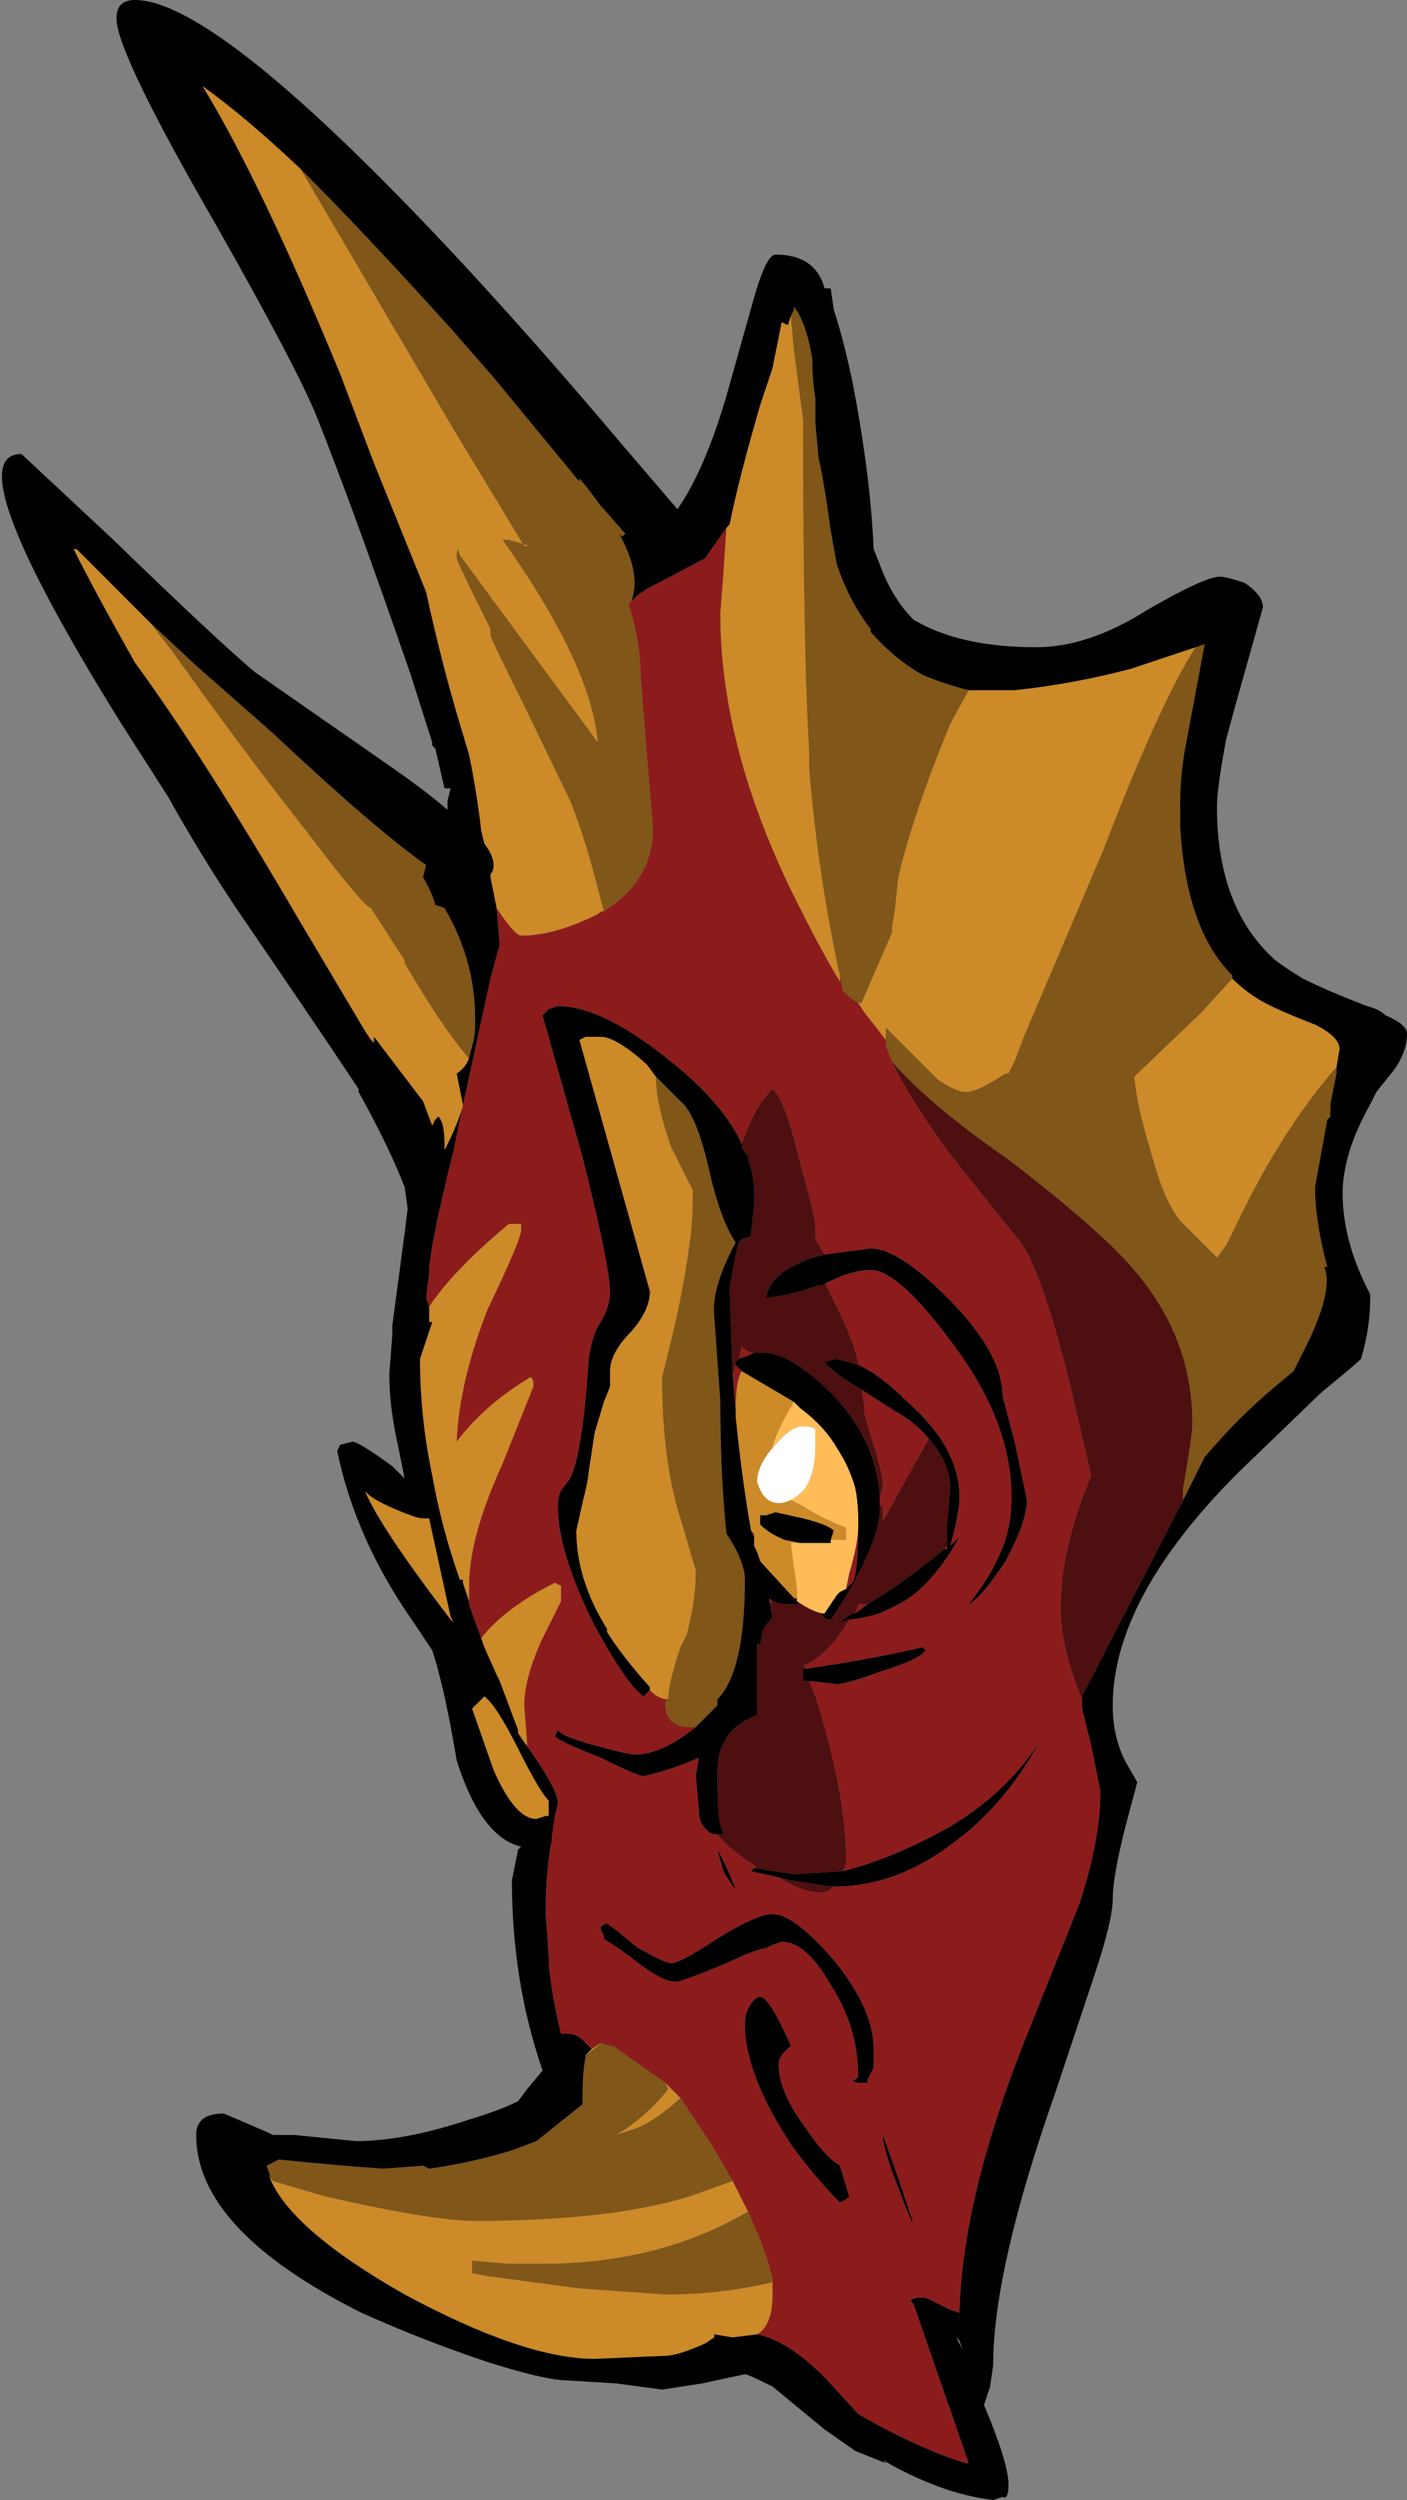 <?xml version="1.0" encoding="UTF-8" standalone="no"?>
<svg xmlns:ffdec="https://www.free-decompiler.com/flash" xmlns:xlink="http://www.w3.org/1999/xlink" ffdec:objectType="shape" height="40.75px" width="22.95px" xmlns="http://www.w3.org/2000/svg">
  <rect width="100%" height="100%" fill="#808080" stroke="none"/>
  <g transform="matrix(1.0, 0.0, 0.0, 1.0, 14.85, 36.3)">
    <path d="M2.8 -8.6 L2.8 -8.45 2.95 -7.85 3.1 -7.1 Q3.1 -6.3 2.75 -5.25 L1.95 -3.25 Q0.85 -0.55 0.8 1.4 L0.65 1.35 0.35 1.2 Q0.25 1.15 0.2 1.15 0.05 1.15 0.0 1.2 L0.05 1.25 0.5 2.55 Q0.85 3.55 0.95 3.85 L0.9 3.85 Q0.1 3.6 -0.85 3.05 L-1.4 2.45 Q-2.0 1.85 -2.5 1.75 -2.25 1.6 -2.25 1.1 L-2.25 0.9 -2.25 0.85 Q-2.35 0.4 -2.65 -0.25 L-2.9 -0.75 -3.25 -1.35 -3.75 -2.1 -4.0 -2.35 -4.85 -2.95 -4.9 -2.95 -5.05 -3.0 -5.2 -2.9 -5.35 -3.05 Q-5.45 -3.15 -5.6 -3.15 L-5.7 -3.15 Q-5.85 -3.75 -5.9 -4.3 L-5.9 -4.4 -5.95 -5.1 -5.95 -5.15 Q-5.95 -5.8 -5.85 -6.3 L-5.85 -6.35 -5.8 -6.7 -5.75 -6.9 Q-5.75 -7.15 -6.3 -7.9 L-6.25 -7.85 -6.3 -8.5 Q-6.3 -8.95 -6.0 -9.6 L-5.7 -10.2 Q-5.7 -10.35 -5.7 -10.45 L-5.8 -10.5 Q-6.6 -10.1 -7.0 -9.6 L-6.95 -9.45 -7.2 -10.15 -7.2 -10.45 Q-7.2 -11.25 -6.65 -12.45 L-6.15 -13.7 Q-6.15 -13.85 -6.2 -13.85 -6.95 -13.4 -7.4 -12.8 L-7.4 -12.85 Q-7.35 -13.8 -6.9 -14.95 -6.35 -16.1 -6.35 -16.25 -6.35 -16.4 -6.35 -16.35 L-6.55 -16.35 Q-7.45 -15.6 -7.85 -15.0 L-7.9 -15.15 -7.85 -15.55 -7.85 -15.65 -7.8 -16.0 -7.7 -16.5 -7.55 -17.15 -7.45 -17.55 -7.35 -18.05 -6.85 -20.35 -6.7 -20.9 -6.75 -21.5 Q-6.45 -21.05 -6.35 -21.05 -5.8 -21.05 -5.1 -21.4 -5.05 -21.45 -5.0 -21.45 -4.2 -21.95 -4.2 -22.8 L-4.3 -24.0 -4.4 -25.25 Q-4.4 -25.85 -4.6 -26.45 L-4.55 -26.5 -4.45 -26.6 -4.3 -26.7 -3.35 -27.2 -3.0 -27.7 -3.05 -26.95 -3.1 -26.3 Q-3.1 -24.0 -1.75 -21.4 -1.45 -20.8 -1.15 -20.3 L-1.15 -20.4 -1.1 -20.15 Q-0.95 -20.0 -0.85 -19.95 L-0.75 -19.8 -0.4 -19.35 -0.4 -19.25 -0.3 -19.0 Q-0.05 -18.45 0.6 -17.55 1.15 -16.85 1.8 -16.05 2.15 -15.55 2.6 -13.75 L2.95 -12.25 Q2.45 -11.05 2.45 -10.1 2.45 -9.45 2.8 -8.6 M-1.45 -15.35 L-1.35 -15.4 Q-0.95 -15.6 -0.65 -15.6 -0.2 -15.6 0.65 -14.45 1.65 -13.15 1.65 -11.9 1.65 -11.3 1.4 -10.85 1.3 -10.6 0.95 -10.15 1.15 -10.25 1.55 -10.85 1.9 -11.5 1.9 -11.85 L1.7 -12.8 1.5 -13.55 Q1.5 -14.25 0.6 -15.15 -0.2 -15.95 -0.65 -15.95 L-1.4 -15.85 -1.55 -16.1 -1.55 -16.3 Q-1.55 -16.45 -1.8 -17.35 -2.05 -18.4 -2.25 -18.55 -2.55 -18.25 -2.75 -17.65 -3.05 -18.3 -3.85 -18.95 -5.0 -19.9 -5.75 -19.9 L-5.9 -19.85 -6.0 -19.75 -5.35 -17.45 Q-4.9 -15.65 -4.9 -15.25 -4.9 -15.0 -5.05 -14.75 -5.2 -14.55 -5.25 -14.1 -5.35 -12.6 -5.55 -12.2 L-5.7 -12.0 Q-5.75 -11.9 -5.75 -11.75 -5.75 -11.0 -5.15 -9.8 -4.6 -8.8 -4.35 -8.65 L-4.25 -8.75 Q-4.1 -8.6 -3.95 -8.6 L-4.0 -8.55 Q-4.0 -8.15 -3.6 -8.15 L-3.5 -8.15 Q-4.05 -7.7 -4.5 -7.7 -4.6 -7.7 -5.15 -7.85 -5.7 -8.0 -5.75 -8.1 L-5.8 -8.0 Q-5.7 -7.9 -5.05 -7.65 -4.45 -7.35 -4.35 -7.35 -3.9 -7.45 -3.45 -7.65 L-3.5 -7.35 -3.45 -6.8 Q-3.45 -6.6 -3.35 -6.5 L-3.3 -6.45 Q-3.25 -6.4 -3.15 -6.4 -2.95 -6.15 -2.55 -5.9 L-2.5 -5.85 -2.55 -5.85 -2.6 -5.8 -2.15 -5.7 Q-1.75 -5.45 -1.45 -5.45 -1.35 -5.45 -1.25 -5.55 -0.2 -5.55 0.75 -6.3 1.55 -6.9 2.1 -7.9 1.55 -7.05 0.6 -6.5 -0.3 -6.0 -1.1 -5.8 -1.05 -5.9 -1.05 -6.0 -1.05 -7.05 -1.55 -8.65 L-1.65 -8.9 -1.2 -8.85 Q-1.05 -8.85 -0.5 -9.05 0.15 -9.25 0.25 -9.4 L0.2 -9.45 Q-0.65 -9.25 -1.7 -9.1 L-1.75 -9.15 Q-1.35 -9.3 -1.0 -9.9 -0.55 -9.95 -0.3 -10.1 0.3 -10.35 0.8 -11.25 L0.65 -11.1 Q0.8 -11.65 0.8 -11.9 0.8 -12.7 -0.05 -13.45 -0.5 -13.9 -0.85 -14.05 -0.9 -14.4 -1.25 -15.1 L-1.4 -15.4 -1.45 -15.35 M0.6 -11.1 L0.6 -11.05 0.55 -11.05 0.6 -11.1 M-0.7 -10.15 L-0.9 -10.0 -0.85 -10.15 -0.7 -10.15 M0.3 -12.85 L-0.45 -11.5 -0.45 -11.65 Q-0.45 -11.8 -0.5 -11.75 L-0.5 -11.9 Q-0.45 -12.0 -0.45 -12.15 -0.45 -12.25 -0.6 -12.75 L-0.75 -13.25 Q-0.75 -13.4 -0.8 -13.65 L-0.25 -13.3 Q0.1 -13.1 0.3 -12.85 M-2.25 -10.2 L-2.3 -10.15 -2.3 -10.2 -2.3 -10.25 -2.25 -10.2 M-2.9 -13.9 L-2.85 -14.05 -2.75 -13.95 Q-2.85 -13.8 -2.85 -13.3 L-2.9 -13.9 M-2.8 -14.15 L-2.75 -14.35 Q-2.65 -14.25 -2.55 -14.25 L-2.65 -14.2 -2.8 -14.15 M-2.6 -11.35 L-2.55 -11.3 -2.55 -11.25 -2.6 -11.35 M-0.9 -12.05 Q-0.85 -11.8 -0.85 -11.55 -0.85 -10.6 -0.95 -10.5 L-1.05 -10.4 -1.0 -10.65 Q-0.85 -11.15 -0.85 -11.45 -0.85 -11.8 -0.9 -12.05 M-3.15 -6.15 L-3.05 -5.8 Q-2.9 -5.55 -2.85 -5.5 -3.0 -5.9 -3.15 -6.15 M-2.25 -4.6 L-2.1 -4.65 Q-1.7 -4.65 -1.3 -3.95 -0.85 -3.25 -0.85 -2.45 L-0.9 -2.4 -0.95 -2.4 Q-0.9 -2.35 -0.85 -2.35 L-0.7 -2.35 -0.7 -2.4 -0.6 -2.6 Q-0.6 -2.75 -0.6 -2.9 -0.6 -3.55 -1.25 -4.35 -1.9 -5.1 -2.25 -5.1 -2.5 -5.1 -3.15 -4.7 -3.75 -4.3 -3.9 -4.3 -4.0 -4.3 -4.35 -4.5 L-4.45 -4.55 -4.75 -4.8 -4.95 -4.95 -5.05 -4.9 -5.05 -4.85 -5.0 -4.75 -5.0 -4.7 -4.7 -4.5 -4.5 -4.35 Q-4.05 -4.0 -3.85 -4.0 L-3.8 -4.0 Q-3.6 -4.05 -3.0 -4.3 -2.6 -4.5 -2.35 -4.55 L-2.25 -4.6 M-2.45 -3.75 Q-2.55 -3.75 -2.65 -3.55 -2.7 -3.45 -2.7 -3.3 -2.7 -2.5 -1.95 -1.35 -1.55 -0.8 -1.15 -0.4 L-1.05 -0.45 -1.0 -0.5 -1.15 -1.0 Q-1.4 -1.15 -1.7 -1.6 -2.15 -2.2 -2.15 -2.65 -2.15 -2.8 -1.95 -2.95 -2.3 -3.75 -2.45 -3.75 M-0.2 -0.8 L-0.45 -1.5 -0.45 -1.45 Q-0.4 -1.15 -0.2 -0.65 0.0 -0.1 0.05 -0.05 L-0.2 -0.8" fill="#8c1c1c" fill-rule="evenodd" stroke="none"/>
    <path d="M4.45 -11.85 L2.8 -8.65 2.8 -8.6 Q2.45 -9.45 2.45 -10.1 2.45 -11.05 2.95 -12.25 L2.6 -13.75 Q2.15 -15.55 1.8 -16.05 1.15 -16.85 0.6 -17.55 -0.05 -18.45 -0.3 -19.0 0.3 -18.3 1.6 -17.4 3.1 -16.25 3.65 -15.6 4.6 -14.5 4.6 -13.1 4.6 -12.9 4.45 -12.05 L4.45 -11.85 M-1.45 -15.35 L-1.4 -15.4 -1.25 -15.1 Q-0.9 -14.4 -0.85 -14.05 L-1.2 -14.15 -1.4 -14.1 Q-1.3 -13.95 -0.8 -13.65 -0.75 -13.4 -0.75 -13.25 L-0.6 -12.75 Q-0.45 -12.25 -0.45 -12.15 -0.45 -12.0 -0.5 -11.9 -0.55 -12.8 -1.25 -13.55 -1.95 -14.25 -2.4 -14.25 L-2.55 -14.25 Q-2.65 -14.25 -2.75 -14.35 L-2.8 -14.15 -2.85 -14.1 -2.85 -14.05 -2.9 -13.9 -2.95 -15.3 -2.85 -15.85 -2.8 -16.05 -2.75 -16.1 -2.6 -16.15 -2.6 -16.2 -2.55 -16.65 -2.55 -16.85 Q-2.55 -17.15 -2.65 -17.4 L-2.65 -17.45 -2.75 -17.6 -2.75 -17.65 Q-2.55 -18.25 -2.25 -18.55 -2.05 -18.4 -1.8 -17.35 -1.55 -16.45 -1.55 -16.3 L-1.55 -16.1 -1.4 -15.85 -1.6 -15.8 Q-2.3 -15.55 -2.35 -15.15 L-2.3 -15.15 Q-1.9 -15.2 -1.5 -15.35 L-1.45 -15.35 M-1.0 -9.9 Q-1.35 -9.3 -1.75 -9.15 L-1.7 -9.1 -1.75 -9.1 -1.75 -8.9 -1.65 -8.9 -1.55 -8.65 Q-1.05 -7.05 -1.05 -6.0 -1.05 -5.9 -1.1 -5.8 L-1.85 -5.75 -2.25 -5.8 -2.5 -5.85 -2.55 -5.9 Q-2.95 -6.15 -3.15 -6.4 L-3.05 -6.4 -3.1 -6.55 Q-3.15 -6.75 -3.15 -7.4 -3.15 -8.0 -2.7 -8.25 L-2.5 -8.35 -2.5 -9.5 -2.45 -9.5 -2.4 -9.75 -2.25 -9.95 -2.3 -10.2 -2.3 -10.15 -2.25 -10.2 Q-2.1 -10.15 -2.0 -10.15 L-1.8 -10.15 -1.9 -10.25 -1.85 -10.25 -1.85 -10.2 Q-1.55 -10.0 -1.4 -10.0 L-1.45 -10.0 Q-1.4 -9.9 -1.3 -9.9 -0.95 -10.4 -0.7 -10.95 -0.5 -11.4 -0.5 -11.7 L-0.5 -11.75 Q-0.45 -11.8 -0.45 -11.65 L-0.45 -11.5 0.3 -12.85 Q0.65 -12.45 0.65 -12.05 L0.6 -11.45 0.6 -11.1 0.55 -11.05 Q0.2 -10.75 -0.3 -10.4 L-0.7 -10.15 -0.85 -10.15 -0.9 -10.0 -0.95 -10.0 -1.1 -9.9 -1.15 -9.85 -1.0 -9.9 M-1.25 -5.55 Q-1.35 -5.45 -1.45 -5.45 -1.75 -5.45 -2.15 -5.7 L-1.95 -5.65 -1.3 -5.55 -1.25 -5.55" fill="#4d0f0f" fill-rule="evenodd" stroke="none"/>
    <path d="M0.95 -25.05 L1.7 -25.05 Q2.65 -25.15 3.6 -25.4 4.2 -25.6 4.65 -25.75 4.05 -24.8 3.15 -22.45 L1.85 -19.4 1.7 -19.0 1.6 -18.8 1.55 -18.8 Q1.1 -18.5 0.9 -18.5 0.75 -18.5 0.45 -18.7 L-0.4 -19.55 -0.4 -19.35 -0.75 -19.8 -0.85 -19.95 -0.8 -19.95 -0.3 -21.1 -0.3 -21.2 -0.25 -21.5 -0.2 -22.0 Q0.05 -23.05 0.65 -24.5 L0.95 -25.05 M5.25 -20.35 Q5.45 -20.15 5.7 -20.0 5.95 -19.85 6.6 -19.6 7.0 -19.4 7.0 -19.2 L6.95 -18.9 6.9 -18.85 Q6.0 -17.8 5.25 -16.2 L5.15 -16.0 5.0 -15.8 4.4 -16.4 Q4.2 -16.65 4.05 -17.1 L4.0 -17.25 3.9 -17.6 Q3.7 -18.25 3.65 -18.75 L4.75 -19.8 5.25 -20.35 M-2.5 1.75 L-2.9 1.8 -3.2 1.75 -3.2 1.8 -3.35 1.9 Q-3.8 2.1 -4.0 2.1 L-5.15 2.15 Q-6.3 2.15 -8.25 1.1 -10.1 0.05 -10.45 -0.8 L-10.4 -0.75 -9.55 -0.5 Q-7.8 -0.1 -7.1 -0.1 -4.9 -0.1 -3.6 -0.5 L-2.9 -0.75 -2.65 -0.25 Q-4.1 0.6 -6.0 0.6 L-6.55 0.6 -7.15 0.55 -7.15 0.75 -6.9 0.8 -5.4 1.0 -4.0 1.1 Q-3.1 1.1 -2.25 0.9 L-2.25 1.1 Q-2.25 1.6 -2.5 1.75 M-5.3 -2.8 L-5.2 -2.9 -5.05 -3.0 Q-5.15 -2.9 -5.3 -2.8 M-6.3 -7.9 L-6.4 -8.05 -6.4 -8.1 -6.7 -8.9 -6.75 -9.0 -6.95 -9.45 -7.0 -9.6 Q-6.6 -10.1 -5.8 -10.5 L-5.7 -10.45 Q-5.7 -10.35 -5.7 -10.2 L-6.0 -9.6 Q-6.3 -8.95 -6.3 -8.5 L-6.25 -7.85 -6.3 -7.9 M-7.2 -10.15 L-7.2 -10.2 -7.3 -10.5 -7.3 -10.55 -7.35 -10.55 Q-7.65 -11.4 -7.8 -12.25 -8.0 -13.2 -8.0 -14.15 L-7.8 -14.75 -7.85 -14.75 -7.85 -15.0 Q-7.45 -15.6 -6.55 -16.35 L-6.35 -16.35 Q-6.35 -16.4 -6.35 -16.25 -6.35 -16.1 -6.9 -14.95 -7.35 -13.8 -7.4 -12.85 L-7.4 -12.8 Q-6.95 -13.4 -6.2 -13.85 -6.15 -13.85 -6.15 -13.7 L-6.65 -12.45 Q-7.2 -11.25 -7.2 -10.45 L-7.2 -10.15 M-6.75 -21.5 L-6.85 -22.0 -6.85 -22.05 Q-6.8 -22.1 -6.8 -22.2 -6.8 -22.35 -6.95 -22.55 L-7.0 -22.75 Q-7.05 -23.2 -7.15 -23.75 L-7.2 -24.0 -7.35 -24.5 Q-7.65 -25.5 -7.9 -26.65 L-8.75 -28.75 -9.3 -30.2 Q-10.6 -33.35 -11.55 -34.9 -10.85 -34.4 -9.95 -33.55 L-7.45 -29.3 -6.3 -27.4 -6.2 -27.4 -6.55 -27.5 -6.65 -27.5 Q-5.2 -25.45 -5.1 -24.2 L-7.35 -27.25 Q-7.4 -27.45 -7.4 -27.2 -7.4 -27.15 -6.85 -26.05 L-6.85 -25.95 Q-6.85 -25.9 -6.3 -24.8 L-5.55 -23.25 Q-5.35 -22.75 -5.2 -22.2 L-5.0 -21.45 Q-5.05 -21.45 -5.1 -21.4 -5.8 -21.05 -6.35 -21.05 -6.45 -21.05 -6.75 -21.5 M-3.0 -27.7 L-2.95 -27.75 Q-2.8 -28.5 -2.45 -29.7 L-2.25 -30.3 -2.1 -31.05 -2.0 -31.0 -1.95 -31.15 -1.9 -30.6 -1.75 -29.45 Q-1.75 -25.65 -1.65 -24.05 L-1.65 -23.75 Q-1.5 -22.0 -1.15 -20.4 L-1.15 -20.3 Q-1.45 -20.8 -1.75 -21.4 -3.1 -24.0 -3.1 -26.3 L-3.05 -26.95 -3.0 -27.7 M-3.95 -8.6 Q-4.1 -8.6 -4.25 -8.75 L-4.25 -8.8 Q-4.7 -9.3 -4.95 -9.7 L-4.95 -9.75 Q-5.45 -10.55 -5.45 -11.35 L-5.35 -11.8 Q-5.25 -12.2 -5.25 -12.3 L-5.15 -12.95 -5.0 -13.45 -4.9 -13.7 -4.9 -13.95 Q-4.9 -14.25 -4.55 -14.6 -4.25 -14.95 -4.25 -15.25 L-5.4 -19.35 -5.3 -19.4 -5.05 -19.4 Q-4.8 -19.4 -4.3 -18.95 L-4.15 -18.75 Q-4.15 -18.3 -3.9 -17.6 L-3.55 -16.9 Q-3.55 -16.3 -3.6 -16.05 -3.7 -15.2 -4.05 -13.85 -4.05 -12.5 -3.75 -11.55 L-3.5 -10.7 Q-3.5 -10.2 -3.65 -9.65 L-3.75 -9.45 Q-3.95 -8.85 -3.95 -8.6 M-1.85 -10.2 L-1.85 -10.25 -1.9 -10.25 -2.45 -10.85 -2.5 -11.0 -2.55 -11.1 -2.55 -11.25 -2.55 -11.3 -2.6 -11.35 Q-2.75 -12.2 -2.85 -13.2 L-2.85 -13.3 Q-2.85 -13.8 -2.75 -13.95 L-1.9 -13.45 Q-2.2 -12.95 -2.25 -12.7 -2.5 -12.4 -2.5 -12.15 -2.4 -11.8 -2.15 -11.8 -2.05 -11.8 -1.95 -11.85 L-1.75 -11.75 Q-1.45 -11.55 -1.05 -11.4 L-1.05 -11.2 -1.3 -11.2 -1.25 -11.35 Q-1.35 -11.45 -1.75 -11.55 L-2.2 -11.65 -2.35 -11.6 -2.45 -11.6 -2.45 -11.45 Q-2.3 -11.3 -2.05 -11.2 L-1.8 -11.15 -1.95 -11.15 -1.9 -10.75 Q-1.85 -10.45 -1.85 -10.35 L-1.85 -10.2 M-12.4 -26.15 L-12.05 -25.7 Q-10.95 -24.15 -9.85 -22.75 -8.9 -21.5 -8.8 -21.5 L-8.25 -20.65 -8.25 -20.6 Q-7.6 -19.5 -7.2 -19.05 -7.25 -18.9 -7.4 -18.8 L-7.3 -18.3 Q-7.3 -18.2 -7.5 -17.75 L-7.6 -17.55 -7.6 -17.65 Q-7.6 -18.0 -7.7 -18.1 L-7.75 -18.05 -7.8 -17.95 -7.95 -18.35 -8.75 -19.4 -8.75 -19.3 -8.8 -19.35 -8.9 -19.5 -10.0 -21.35 Q-11.55 -24.0 -12.65 -25.5 -13.3 -26.65 -13.65 -27.35 L-13.6 -27.35 -12.4 -26.15 M-7.95 -11.55 L-7.85 -11.55 -7.5 -9.95 -7.45 -9.85 -7.5 -9.9 Q-8.65 -11.4 -8.9 -12.0 L-8.85 -11.95 Q-8.75 -11.85 -8.4 -11.7 -8.05 -11.55 -7.95 -11.55 M-6.4 -7.8 Q-6.05 -7.1 -5.9 -6.95 L-5.9 -6.7 -5.95 -6.7 -6.1 -6.65 Q-6.45 -6.65 -6.8 -7.45 L-7.15 -8.45 -6.95 -8.65 Q-6.75 -8.5 -6.4 -7.8 M-3.75 -2.1 Q-4.2 -1.7 -4.5 -1.6 L-4.8 -1.5 Q-4.3 -1.8 -3.95 -2.25 L-4.0 -2.35 -3.75 -2.1" fill="#cc8a28" fill-rule="evenodd" stroke="none"/>
    <path d="M-1.4 -10.0 Q-1.55 -10.0 -1.85 -10.2 L-1.85 -10.35 Q-1.85 -10.45 -1.9 -10.75 L-1.95 -11.15 -1.8 -11.15 -1.3 -11.15 -1.3 -11.2 -1.05 -11.2 -1.05 -11.4 Q-1.45 -11.55 -1.75 -11.75 L-1.95 -11.85 Q-1.85 -11.9 -1.75 -12.0 -1.55 -12.25 -1.55 -12.75 L-1.55 -13.0 Q-1.6 -13.05 -1.75 -13.05 -1.95 -13.05 -2.2 -12.75 L-2.25 -12.7 Q-2.2 -12.95 -1.9 -13.45 L-1.8 -13.35 Q-1.4 -13.05 -1.2 -12.7 -1.0 -12.4 -0.9 -12.05 -0.85 -11.8 -0.85 -11.45 -0.85 -11.15 -1.0 -10.65 L-1.05 -10.4 -1.15 -10.35 -1.2 -10.3 -1.4 -10.0" fill="#ffbc59" fill-rule="evenodd" stroke="none"/>
    <path d="M-2.25 -12.7 L-2.2 -12.75 Q-1.95 -13.05 -1.75 -13.05 -1.6 -13.05 -1.55 -13.0 L-1.55 -12.75 Q-1.55 -12.25 -1.75 -12.0 -1.85 -11.9 -1.95 -11.85 -2.05 -11.8 -2.15 -11.8 -2.4 -11.8 -2.5 -12.15 -2.5 -12.4 -2.25 -12.7" fill="#ffffff" fill-rule="evenodd" stroke="none"/>
    <path d="M4.65 -25.75 L4.8 -25.8 4.5 -24.2 Q4.4 -23.7 4.4 -23.2 L4.4 -22.85 Q4.45 -21.85 4.75 -21.15 4.95 -20.7 5.25 -20.4 L5.25 -20.35 4.75 -19.8 3.65 -18.75 Q3.7 -18.25 3.9 -17.6 L4.0 -17.25 4.05 -17.1 Q4.2 -16.65 4.4 -16.4 L5.0 -15.8 5.15 -16.0 5.25 -16.2 Q6.0 -17.8 6.9 -18.85 L6.95 -18.9 6.95 -18.8 6.85 -18.3 6.85 -18.1 6.8 -18.05 6.6 -16.95 Q6.6 -16.4 6.8 -15.65 L6.75 -15.65 Q6.9 -15.3 6.5 -14.45 L6.25 -13.95 5.95 -13.7 Q5.35 -13.2 4.8 -12.55 L4.45 -11.85 4.45 -12.05 Q4.6 -12.9 4.6 -13.1 4.6 -14.5 3.65 -15.6 3.1 -16.25 1.6 -17.4 0.3 -18.3 -0.3 -19.0 L-0.4 -19.25 -0.4 -19.35 -0.4 -19.55 0.45 -18.7 Q0.75 -18.5 0.9 -18.5 1.1 -18.5 1.55 -18.8 L1.6 -18.8 1.7 -19.0 1.85 -19.4 3.15 -22.45 Q4.05 -24.8 4.65 -25.75 M-10.45 -0.8 L-10.45 -0.85 -10.5 -1.0 -10.3 -1.1 -9.8 -1.05 -9.25 -1.0 -8.6 -0.95 -7.95 -1.0 -7.85 -0.95 Q-7.15 -1.05 -6.5 -1.25 L-6.1 -1.4 -5.35 -2.0 Q-5.35 -2.55 -5.3 -2.75 L-5.3 -2.8 Q-5.15 -2.9 -5.05 -3.0 L-4.9 -2.95 -4.85 -2.95 -4.0 -2.35 -3.95 -2.25 Q-4.3 -1.8 -4.8 -1.5 L-4.5 -1.6 Q-4.2 -1.7 -3.75 -2.1 L-3.25 -1.35 -2.9 -0.75 -3.6 -0.5 Q-4.9 -0.1 -7.1 -0.1 -7.8 -0.1 -9.55 -0.5 L-10.4 -0.75 -10.45 -0.8 M-9.95 -33.55 Q-8.9 -32.5 -7.5 -30.95 L-6.8 -30.15 -5.4 -28.45 -5.4 -28.5 Q-5.3 -28.4 -5.05 -28.05 L-5.0 -28.0 -4.65 -27.6 -4.7 -27.55 -4.75 -27.6 Q-4.5 -27.15 -4.5 -26.8 -4.5 -26.65 -4.55 -26.5 L-4.6 -26.45 Q-4.4 -25.85 -4.4 -25.25 L-4.3 -24.0 -4.2 -22.8 Q-4.2 -21.95 -5.0 -21.45 L-5.2 -22.2 Q-5.35 -22.75 -5.55 -23.25 L-6.3 -24.8 Q-6.85 -25.9 -6.85 -25.95 L-6.85 -26.05 Q-7.4 -27.15 -7.4 -27.2 -7.4 -27.45 -7.35 -27.25 L-5.1 -24.2 Q-5.2 -25.45 -6.65 -27.5 L-6.55 -27.5 -6.2 -27.4 -6.3 -27.4 -7.45 -29.3 -9.95 -33.55 M-1.95 -31.15 L-1.9 -31.25 -1.9 -31.3 Q-1.7 -31.05 -1.6 -30.45 -1.6 -30.1 -1.55 -29.8 L-1.55 -29.6 Q-1.55 -29.5 -1.55 -29.4 L-1.5 -28.85 Q-1.4 -28.4 -1.3 -27.65 L-1.2 -27.1 Q-1.0 -26.5 -0.65 -26.05 L-0.65 -26.0 Q-0.25 -25.55 0.2 -25.3 0.55 -25.15 0.95 -25.05 L0.65 -24.5 Q0.05 -23.05 -0.2 -22.0 L-0.25 -21.5 -0.3 -21.2 -0.3 -21.1 -0.8 -19.95 -0.85 -19.95 Q-0.95 -20.0 -1.1 -20.15 L-1.15 -20.4 Q-1.5 -22.0 -1.65 -23.75 L-1.65 -24.05 Q-1.75 -25.65 -1.75 -29.45 L-1.9 -30.6 -1.95 -31.15 M-3.5 -8.15 L-3.6 -8.15 Q-4.0 -8.15 -4.0 -8.55 L-3.95 -8.6 Q-3.95 -8.85 -3.75 -9.45 L-3.65 -9.65 Q-3.5 -10.2 -3.5 -10.7 L-3.75 -11.55 Q-4.05 -12.5 -4.05 -13.85 -3.7 -15.2 -3.6 -16.05 -3.55 -16.3 -3.55 -16.9 L-3.9 -17.6 Q-4.15 -18.3 -4.15 -18.75 L-3.75 -18.35 Q-3.5 -18.15 -3.3 -17.3 -3.1 -16.4 -2.85 -16.05 -3.25 -15.3 -3.2 -14.85 L-3.1 -13.45 Q-3.1 -12.25 -3.0 -11.3 -2.7 -10.85 -2.7 -10.55 -2.7 -9.05 -3.15 -8.6 L-3.15 -8.5 -3.5 -8.15 M-7.2 -19.05 Q-7.6 -19.5 -8.25 -20.6 L-8.25 -20.65 -8.8 -21.5 Q-8.9 -21.5 -9.85 -22.75 -10.95 -24.15 -12.05 -25.7 L-12.4 -26.15 -11.65 -25.45 -10.4 -24.35 Q-8.75 -22.8 -7.9 -22.2 L-7.95 -22.0 Q-7.8 -21.75 -7.75 -21.55 L-7.6 -21.5 Q-7.1 -20.65 -7.1 -19.7 L-7.1 -19.6 Q-7.1 -19.4 -7.15 -19.25 L-7.2 -19.05 M-2.65 -0.25 Q-2.35 0.4 -2.25 0.85 L-2.25 0.9 Q-3.1 1.1 -4.0 1.1 L-5.4 1.0 -6.9 0.8 -7.15 0.75 -7.15 0.55 -6.55 0.6 -6.0 0.6 Q-4.1 0.6 -2.65 -0.25" fill="#805619" fill-rule="evenodd" stroke="none"/>
    <path d="M5.05 -26.9 Q5.15 -26.9 5.45 -26.8 5.75 -26.6 5.75 -26.4 L5.3 -24.8 5.15 -24.25 Q5.0 -23.45 5.0 -23.15 5.0 -21.5 5.95 -20.65 6.15 -20.5 6.4 -20.35 6.8 -20.15 7.45 -19.9 7.65 -19.85 7.75 -19.75 8.1 -19.6 8.1 -19.45 8.1 -19.1 7.8 -18.75 L7.6 -18.5 7.5 -18.3 Q7.05 -17.5 7.05 -16.85 7.05 -16.1 7.45 -15.3 L7.5 -15.2 7.5 -15.15 Q7.5 -14.65 7.35 -14.15 7.25 -14.05 6.7 -13.6 L5.35 -12.3 Q3.3 -10.25 3.3 -8.5 3.3 -8.0 3.5 -7.6 L3.7 -7.25 3.5 -6.5 Q3.3 -5.7 3.3 -5.35 3.3 -5.0 3.0 -4.1 L2.35 -2.15 Q1.35 0.7 1.35 2.25 L1.3 2.6 1.2 2.9 Q1.6 3.85 1.6 4.2 1.6 4.45 1.5 4.4 L1.35 4.45 Q0.5 4.35 -0.45 3.8 L-0.4 3.85 -0.9 3.65 -1.4 3.3 -2.25 2.6 Q-2.65 2.4 -2.7 2.4 L-3.4 2.55 -4.05 2.65 -4.8 2.55 -5.6 2.5 Q-5.95 2.5 -6.9 2.2 -7.95 1.85 -8.95 1.4 -11.65 0.05 -11.65 -1.5 -11.65 -1.85 -11.2 -1.85 L-10.5 -1.55 -10.4 -1.5 -10.05 -1.5 -9.05 -1.4 Q-8.25 -1.4 -7.2 -1.75 -6.7 -1.9 -6.4 -2.05 L-6.25 -2.25 -6.0 -2.55 Q-6.5 -4.0 -6.5 -5.65 L-6.4 -6.15 -6.35 -6.2 Q-7.0 -6.35 -7.4 -7.6 -7.6 -8.8 -7.8 -9.4 L-8.1 -9.85 Q-9.05 -11.2 -9.35 -12.65 L-9.3 -12.75 -9.1 -12.8 Q-9.0 -12.8 -8.45 -12.4 L-8.25 -12.2 -8.35 -12.7 Q-8.5 -13.35 -8.5 -13.9 L-8.45 -14.55 -8.45 -14.7 -8.25 -16.2 -8.2 -16.6 -8.25 -16.95 Q-8.5 -17.6 -9.0 -18.5 L-9.0 -18.55 Q-9.8 -19.75 -11.0 -21.5 -11.6 -22.4 -12.1 -23.3 L-12.9 -24.55 Q-15.6 -28.9 -14.5 -28.9 L-13.0 -27.5 Q-11.35 -25.9 -10.7 -25.35 L-8.4 -23.75 Q-7.9 -23.4 -7.55 -23.1 L-7.55 -23.25 -7.5 -23.45 -7.6 -23.45 -7.75 -24.1 -7.8 -24.15 -7.8 -24.2 -8.15 -25.3 Q-9.1 -28.05 -9.7 -29.55 -10.1 -30.5 -11.65 -33.2 -12.95 -35.5 -12.95 -36.0 -12.95 -36.3 -12.65 -36.3 -11.3 -36.3 -7.3 -32.0 -6.05 -30.65 -4.7 -29.05 L-3.8 -28.0 Q-3.35 -28.65 -3.0 -29.85 L-2.55 -31.45 Q-2.35 -32.15 -2.2 -32.15 -1.55 -32.15 -1.4 -31.6 L-1.3 -31.6 -1.25 -31.25 Q-1.1 -30.8 -0.95 -30.1 -0.65 -28.55 -0.6 -27.35 L-0.5 -27.1 Q-0.3 -26.55 0.05 -26.2 0.8 -25.75 2.05 -25.75 2.9 -25.75 3.85 -26.35 4.8 -26.9 5.05 -26.9 M4.65 -25.75 Q4.2 -25.6 3.6 -25.4 2.65 -25.15 1.7 -25.05 L0.95 -25.05 Q0.55 -25.15 0.2 -25.3 -0.25 -25.55 -0.65 -26.0 L-0.65 -26.05 Q-1.0 -26.5 -1.2 -27.1 L-1.3 -27.65 Q-1.4 -28.4 -1.5 -28.85 L-1.55 -29.4 Q-1.55 -29.5 -1.55 -29.6 L-1.55 -29.8 Q-1.6 -30.1 -1.6 -30.45 -1.7 -31.05 -1.9 -31.3 L-1.9 -31.25 -1.95 -31.15 -2.0 -31.0 -2.1 -31.05 -2.25 -30.3 -2.45 -29.7 Q-2.8 -28.5 -2.95 -27.75 L-3.0 -27.7 -3.35 -27.2 -4.3 -26.7 -4.45 -26.6 -4.55 -26.5 Q-4.5 -26.65 -4.5 -26.8 -4.5 -27.15 -4.75 -27.6 L-4.7 -27.55 -4.65 -27.6 -5.0 -28.0 -5.05 -28.05 Q-5.3 -28.4 -5.4 -28.5 L-5.4 -28.45 -6.8 -30.15 -7.5 -30.95 Q-8.9 -32.5 -9.95 -33.55 -10.85 -34.4 -11.55 -34.9 -10.6 -33.35 -9.3 -30.2 L-8.75 -28.75 -7.9 -26.65 Q-7.65 -25.5 -7.35 -24.5 L-7.2 -24.0 -7.15 -23.75 Q-7.05 -23.2 -7.0 -22.75 L-6.95 -22.55 Q-6.8 -22.35 -6.8 -22.2 -6.8 -22.1 -6.85 -22.05 L-6.85 -22.0 -6.75 -21.5 -6.7 -20.9 -6.85 -20.35 -7.35 -18.05 -7.45 -17.55 -7.55 -17.15 -7.7 -16.5 -7.8 -16.0 -7.85 -15.65 -7.85 -15.55 -7.9 -15.15 -7.85 -15.0 -7.85 -14.75 -7.8 -14.75 -8.0 -14.15 Q-8.0 -13.2 -7.8 -12.25 -7.65 -11.4 -7.35 -10.55 L-7.3 -10.55 -7.3 -10.5 -7.2 -10.2 -7.2 -10.15 -6.95 -9.45 -6.75 -9.0 -6.7 -8.9 -6.4 -8.1 -6.4 -8.05 -6.3 -7.9 Q-5.75 -7.15 -5.75 -6.9 L-5.8 -6.7 -5.85 -6.35 -5.85 -6.3 Q-5.95 -5.8 -5.95 -5.15 L-5.95 -5.1 -5.9 -4.4 -5.9 -4.3 Q-5.85 -3.75 -5.7 -3.15 L-5.6 -3.15 Q-5.45 -3.15 -5.35 -3.05 L-5.2 -2.9 -5.3 -2.8 -5.3 -2.75 Q-5.35 -2.55 -5.35 -2.0 L-6.1 -1.4 -6.5 -1.25 Q-7.15 -1.05 -7.85 -0.95 L-7.95 -1.0 -8.6 -0.95 -9.25 -1.0 -9.8 -1.05 -10.3 -1.1 -10.5 -1.0 -10.45 -0.85 -10.45 -0.8 Q-10.1 0.05 -8.25 1.1 -6.3 2.15 -5.15 2.15 L-4.0 2.1 Q-3.8 2.1 -3.35 1.9 L-3.2 1.8 -3.2 1.75 -2.9 1.8 -2.5 1.75 Q-2.0 1.85 -1.4 2.45 L-0.85 3.05 Q0.1 3.6 0.9 3.85 L0.95 3.85 Q0.85 3.55 0.5 2.55 L0.05 1.25 0.0 1.2 Q0.05 1.15 0.2 1.15 0.25 1.15 0.35 1.2 L0.65 1.35 0.8 1.4 Q0.85 -0.55 1.95 -3.25 L2.75 -5.25 Q3.1 -6.3 3.1 -7.1 L2.95 -7.85 2.8 -8.45 2.8 -8.6 2.8 -8.65 4.45 -11.85 4.8 -12.55 Q5.35 -13.2 5.95 -13.7 L6.25 -13.95 6.5 -14.45 Q6.9 -15.3 6.75 -15.65 L6.8 -15.65 Q6.6 -16.4 6.6 -16.95 L6.8 -18.05 6.85 -18.1 6.85 -18.3 6.95 -18.8 6.95 -18.9 7.0 -19.2 Q7.0 -19.4 6.6 -19.6 5.95 -19.85 5.7 -20.0 5.45 -20.15 5.25 -20.35 L5.25 -20.4 Q4.95 -20.7 4.75 -21.15 4.45 -21.85 4.4 -22.85 L4.4 -23.2 Q4.4 -23.7 4.5 -24.2 L4.8 -25.8 4.65 -25.75 M-1.4 -15.85 L-0.65 -15.95 Q-0.2 -15.95 0.6 -15.15 1.5 -14.25 1.5 -13.55 L1.7 -12.8 1.9 -11.85 Q1.9 -11.5 1.55 -10.85 1.15 -10.25 0.95 -10.15 1.3 -10.6 1.4 -10.85 1.65 -11.3 1.65 -11.9 1.65 -13.15 0.65 -14.45 -0.2 -15.6 -0.65 -15.6 -0.95 -15.6 -1.35 -15.4 L-1.45 -15.35 -1.5 -15.35 Q-1.9 -15.2 -2.3 -15.15 L-2.35 -15.15 Q-2.3 -15.55 -1.6 -15.8 L-1.4 -15.85 M-0.85 -14.05 Q-0.5 -13.9 -0.05 -13.45 0.8 -12.7 0.8 -11.9 0.8 -11.65 0.65 -11.1 L0.8 -11.25 Q0.3 -10.35 -0.3 -10.1 -0.55 -9.95 -1.0 -9.9 L-1.15 -9.85 -1.1 -9.9 -0.95 -10.0 -0.9 -10.0 -0.7 -10.15 -0.3 -10.4 Q0.2 -10.75 0.55 -11.05 L0.6 -11.05 0.6 -11.1 0.6 -11.45 0.65 -12.05 Q0.65 -12.45 0.3 -12.85 0.1 -13.1 -0.25 -13.3 L-0.8 -13.65 Q-1.3 -13.95 -1.4 -14.1 L-1.2 -14.15 -0.85 -14.05 M-1.7 -9.1 Q-0.65 -9.25 0.2 -9.45 L0.25 -9.4 Q0.15 -9.25 -0.5 -9.05 -1.05 -8.85 -1.2 -8.85 L-1.65 -8.9 -1.75 -8.9 -1.75 -9.1 -1.7 -9.1 M-1.1 -5.8 Q-0.3 -6.0 0.6 -6.5 1.55 -7.05 2.1 -7.9 1.55 -6.9 0.75 -6.3 -0.2 -5.55 -1.25 -5.55 L-1.3 -5.55 -1.95 -5.65 -2.15 -5.7 -2.6 -5.8 -2.55 -5.85 -2.5 -5.85 -2.25 -5.8 -1.85 -5.75 -1.1 -5.8 M-3.15 -6.4 Q-3.25 -6.4 -3.3 -6.45 L-3.35 -6.5 Q-3.45 -6.6 -3.45 -6.8 L-3.5 -7.35 -3.45 -7.65 Q-3.9 -7.45 -4.35 -7.35 -4.45 -7.35 -5.05 -7.65 -5.7 -7.9 -5.8 -8.0 L-5.75 -8.1 Q-5.7 -8.0 -5.15 -7.85 -4.6 -7.7 -4.5 -7.7 -4.05 -7.7 -3.5 -8.15 L-3.15 -8.5 -3.15 -8.6 Q-2.7 -9.05 -2.7 -10.55 -2.7 -10.85 -3.0 -11.3 -3.1 -12.25 -3.1 -13.45 L-3.2 -14.85 Q-3.25 -15.3 -2.85 -16.05 -3.1 -16.4 -3.3 -17.3 -3.5 -18.15 -3.75 -18.35 L-4.15 -18.75 -4.3 -18.95 Q-4.8 -19.4 -5.05 -19.4 L-5.3 -19.4 -5.4 -19.35 -4.25 -15.25 Q-4.25 -14.95 -4.55 -14.6 -4.9 -14.25 -4.9 -13.95 L-4.9 -13.7 -5.0 -13.45 -5.15 -12.95 -5.25 -12.3 Q-5.25 -12.2 -5.35 -11.8 L-5.45 -11.35 Q-5.45 -10.55 -4.95 -9.75 L-4.95 -9.7 Q-4.7 -9.3 -4.25 -8.8 L-4.25 -8.75 -4.35 -8.65 Q-4.6 -8.8 -5.15 -9.8 -5.75 -11.0 -5.75 -11.75 -5.75 -11.9 -5.7 -12.0 L-5.55 -12.2 Q-5.35 -12.6 -5.25 -14.1 -5.2 -14.55 -5.05 -14.75 -4.9 -15.0 -4.9 -15.25 -4.9 -15.65 -5.35 -17.45 L-6.0 -19.75 -5.9 -19.85 -5.75 -19.9 Q-5.0 -19.9 -3.85 -18.95 -3.05 -18.3 -2.75 -17.65 L-2.75 -17.6 -2.65 -17.45 -2.65 -17.4 Q-2.55 -17.15 -2.55 -16.85 L-2.55 -16.65 -2.6 -16.2 -2.6 -16.15 -2.75 -16.1 -2.8 -16.05 -2.85 -15.85 -2.95 -15.3 -2.9 -13.9 -2.85 -13.3 -2.85 -13.2 Q-2.75 -12.2 -2.6 -11.35 L-2.55 -11.25 -2.55 -11.1 -2.5 -11.0 -2.45 -10.85 -1.9 -10.25 -1.8 -10.15 -2.0 -10.15 Q-2.1 -10.15 -2.25 -10.2 L-2.3 -10.25 -2.3 -10.2 -2.25 -9.95 -2.4 -9.75 -2.45 -9.5 -2.5 -9.5 -2.5 -8.35 -2.7 -8.25 Q-3.15 -8.0 -3.15 -7.4 -3.15 -6.75 -3.1 -6.55 L-3.05 -6.4 -3.15 -6.4 M-0.5 -11.75 L-0.5 -11.7 Q-0.5 -11.4 -0.7 -10.95 -0.95 -10.4 -1.3 -9.9 -1.4 -9.9 -1.45 -10.0 L-1.4 -10.0 -1.2 -10.3 -1.15 -10.35 -1.05 -10.4 -0.95 -10.5 Q-0.85 -10.6 -0.85 -11.55 -0.85 -11.8 -0.9 -12.05 -1.0 -12.4 -1.2 -12.7 -1.4 -13.05 -1.8 -13.35 L-1.9 -13.45 -2.75 -13.95 -2.85 -14.05 -2.85 -14.1 -2.8 -14.15 -2.65 -14.2 -2.55 -14.25 -2.4 -14.25 Q-1.95 -14.25 -1.25 -13.55 -0.55 -12.8 -0.5 -11.9 L-0.5 -11.75 M0.8 1.85 L0.75 1.8 0.85 2.0 0.8 1.85 M-12.4 -26.15 L-13.6 -27.35 -13.65 -27.35 Q-13.3 -26.65 -12.65 -25.5 -11.55 -24.0 -10.0 -21.35 L-8.9 -19.5 -8.8 -19.35 -8.75 -19.3 -8.75 -19.4 -7.95 -18.35 -7.8 -17.95 -7.75 -18.05 -7.7 -18.1 Q-7.6 -18.0 -7.6 -17.65 L-7.6 -17.55 -7.5 -17.75 Q-7.3 -18.2 -7.3 -18.3 L-7.4 -18.8 Q-7.25 -18.9 -7.2 -19.05 L-7.15 -19.25 Q-7.1 -19.4 -7.1 -19.6 L-7.1 -19.7 Q-7.1 -20.65 -7.6 -21.5 L-7.75 -21.55 Q-7.8 -21.75 -7.95 -22.0 L-7.9 -22.2 Q-8.75 -22.8 -10.4 -24.35 L-11.65 -25.45 -12.4 -26.15 M-1.3 -11.2 L-1.3 -11.15 -1.8 -11.15 -2.05 -11.2 Q-2.3 -11.3 -2.45 -11.45 L-2.45 -11.6 -2.35 -11.6 -2.2 -11.65 -1.75 -11.55 Q-1.35 -11.45 -1.25 -11.35 L-1.3 -11.2 M-7.95 -11.55 Q-8.05 -11.55 -8.4 -11.7 -8.75 -11.85 -8.85 -11.95 L-8.9 -12.0 Q-8.65 -11.4 -7.5 -9.9 L-7.45 -9.85 -7.5 -9.95 -7.85 -11.55 -7.95 -11.55 M-6.4 -7.8 Q-6.75 -8.5 -6.95 -8.65 L-7.15 -8.45 -6.8 -7.45 Q-6.45 -6.65 -6.1 -6.65 L-5.95 -6.7 -5.9 -6.7 -5.9 -6.95 Q-6.05 -7.1 -6.4 -7.8 M-2.45 -3.75 Q-2.3 -3.75 -1.95 -2.95 -2.15 -2.8 -2.15 -2.65 -2.15 -2.2 -1.7 -1.6 -1.4 -1.15 -1.15 -1.0 L-1.0 -0.5 -1.05 -0.45 -1.15 -0.4 Q-1.55 -0.8 -1.95 -1.35 -2.7 -2.5 -2.7 -3.3 -2.7 -3.45 -2.65 -3.55 -2.55 -3.75 -2.45 -3.75 M-2.25 -4.6 L-2.35 -4.55 Q-2.6 -4.5 -3.0 -4.3 -3.6 -4.05 -3.8 -4.0 L-3.85 -4.0 Q-4.05 -4.0 -4.5 -4.35 L-4.7 -4.5 -5.0 -4.7 -5.0 -4.75 -5.05 -4.85 -5.05 -4.9 -4.95 -4.95 -4.75 -4.8 -4.45 -4.55 -4.35 -4.5 Q-4.0 -4.3 -3.9 -4.3 -3.75 -4.3 -3.15 -4.7 -2.5 -5.1 -2.25 -5.1 -1.9 -5.1 -1.25 -4.35 -0.6 -3.55 -0.6 -2.9 -0.6 -2.75 -0.6 -2.6 L-0.7 -2.4 -0.7 -2.35 -0.85 -2.35 Q-0.9 -2.35 -0.95 -2.4 L-0.9 -2.4 -0.85 -2.45 Q-0.85 -3.25 -1.3 -3.95 -1.7 -4.65 -2.1 -4.65 L-2.25 -4.6 M-3.15 -6.15 Q-3.0 -5.9 -2.85 -5.5 -2.9 -5.55 -3.05 -5.8 L-3.15 -6.15 M-0.2 -0.8 L0.05 -0.05 Q0.0 -0.1 -0.2 -0.65 -0.4 -1.15 -0.45 -1.45 L-0.45 -1.5 -0.2 -0.8" fill="#000000" fill-rule="evenodd" stroke="none"/>
  </g>
</svg>
